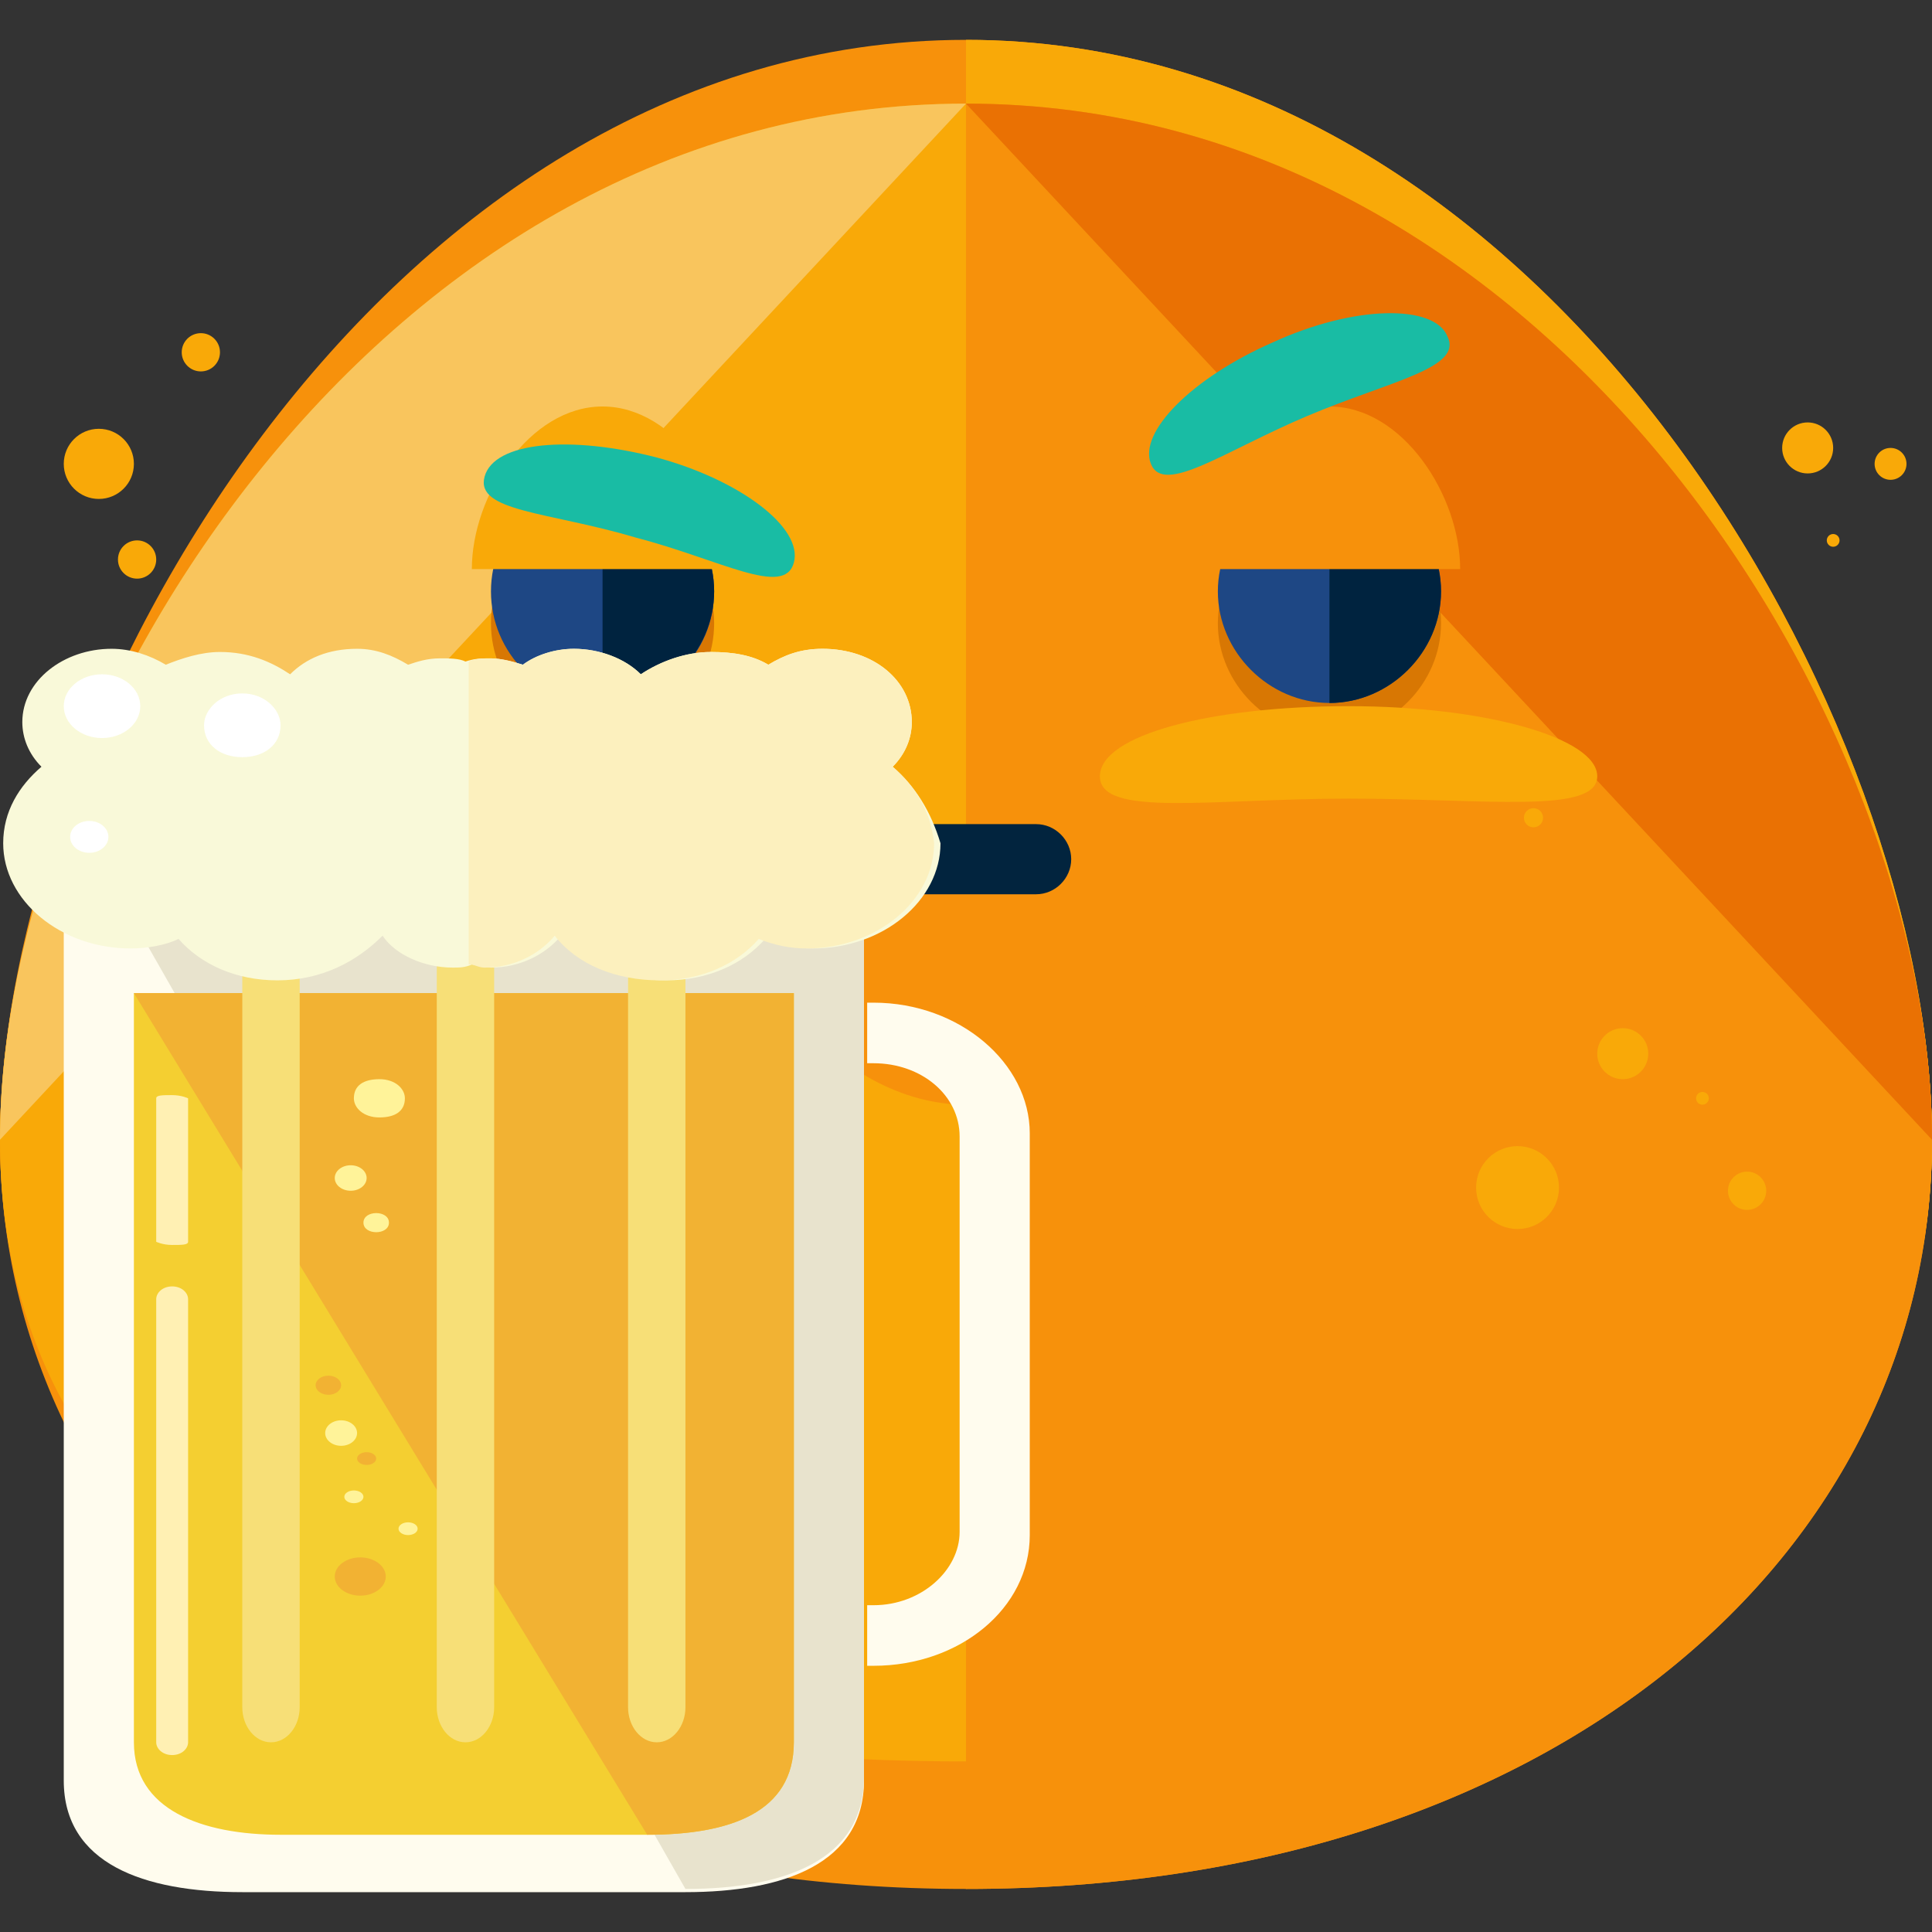 <?xml version="1.0" encoding="iso-8859-1"?>
<!-- Generator: Adobe Illustrator 19.0.0, SVG Export Plug-In . SVG Version: 6.00 Build 0)  -->
<svg version="1.1" id="Layer_1" xmlns="http://www.w3.org/2000/svg" xmlns:xlink="http://www.w3.org/1999/xlink" x="0px" y="0px"
	 viewBox="0 0 484.8 484.8" style="enable-background:new 0 0 484.8 484.8;" xml:space="preserve">
<rect x="0" y="0" width="484.8" height="484.8" fill="#333333" stroke="none"/>
<g>
	<path style="fill:#F7910B;" d="M484.8,286c0,104-95.2,188-242.4,188S0,390,0,286S95.2,26,242.4,26S484.8,182,484.8,286z"/>
	<path style="fill:#F7910B;" d="M484.8,286c0,104-95.2,156-242.4,156S0,390,0,286S95.2,10,242.4,10S484.8,182,484.8,286z"/>
</g>
<g>
	<path style="fill:#F9A908;" d="M242.4,10c147.2,0,242.4,172,242.4,276s-95.2,156-242.4,156"/>
	<path style="fill:#F9A908;" d="M484.8,286c0,104-95.2,156-242.4,156S0,390,0,286S95.2,26,242.4,26S484.8,182,484.8,286z"/>
</g>
<path style="fill:#F9C55D;" d="M0,286C0,182,95.2,26,242.4,26"/>
<path style="fill:#F7910B;" d="M242.4,26c147.2,0,242.4,156,242.4,260s-95.2,188-242.4,188"/>
<path style="fill:#EA7103;" d="M242.4,26c147.2,0,242.4,156,242.4,260"/>
<g>
	<circle style="fill:#F7910B;" cx="68.8" cy="262" r="4.8"/>
	<circle style="fill:#F7910B;" cx="32.8" cy="278" r="8.8"/>
	<circle style="fill:#F7910B;" cx="56.8" cy="246" r="1.6"/>
	<circle style="fill:#F7910B;" cx="93.6" cy="260.4" r="1.6"/>
</g>
<g>
	<circle style="fill:#F9A908;" cx="407.2" cy="264.4" r="6.4"/>
	<circle style="fill:#F9A908;" cx="427.2" cy="275.6" r="1.6"/>
	<circle style="fill:#F9A908;" cx="384.8" cy="205.2" r="2.4"/>
	<circle style="fill:#F9A908;" cx="380.8" cy="298" r="10.4"/>
	<circle style="fill:#F9A908;" cx="438.4" cy="298.8" r="4.8"/>
</g>
<g>
	<circle style="fill:#F7910B;" cx="60.8" cy="294" r="4"/>
	<circle style="fill:#F7910B;" cx="67.2" cy="226.8" r="3.2"/>
</g>
<g>
	<circle style="fill:#F9A908;" cx="24.8" cy="116.4" r="8.8"/>
	<circle style="fill:#F9A908;" cx="50.4" cy="88.4" r="4.8"/>
	<circle style="fill:#F9A908;" cx="460" cy="135.6" r="1.6"/>
	<circle style="fill:#F9A908;" cx="453.6" cy="112.4" r="6.4"/>
	<circle style="fill:#F9A908;" cx="474.4" cy="116.4" r="4"/>
	<circle style="fill:#F9A908;" cx="34.4" cy="140.4" r="4.8"/>
</g>
<path style="fill:#F7910B;" d="M301.6,219.6c0,20.8-26.4,57.6-59.2,57.6s-59.2-36.8-59.2-57.6"/>
<g>
	<circle style="fill:#D87703;" cx="151.2" cy="156.4" r="28"/>
	<path style="fill:#D87703;" d="M361.6,156.4c0,15.2-12.8,28-28,28s-28-12.8-28-28s12.8-28,28-28
		C349.6,128.4,361.6,141.2,361.6,156.4z"/>
</g>
<circle style="fill:#1E4784;" cx="151.2" cy="148.4" r="28"/>
<path style="fill:#00233F;" d="M151.2,120.4c15.2,0,28,12.8,28,28s-12.8,28-28,28"/>
<path style="fill:#1E4784;" d="M361.6,148.4c0,15.2-12.8,28-28,28s-28-12.8-28-28s12.8-28,28-28
	C349.6,120.4,361.6,133.2,361.6,148.4z"/>
<path style="fill:#00233F;" d="M333.6,120.4c15.2,0,28,12.8,28,28s-12.8,28-28,28"/>
<path style="fill:#F9A908;" d="M118.4,142.8c0-18.4,14.4-40.8,32.8-40.8s32.8,22.4,32.8,40.8"/>
<path style="fill:#F7910B;" d="M300.8,142.8c0-18.4,14.4-40.8,32.8-40.8s32.8,22.4,32.8,40.8"/>
<path style="fill:#F9C55D;" d="M208.8,194.8c0,9.6-28,5.6-62.4,5.6S84,205.2,84,194.8s28-17.6,62.4-17.6S208.8,185.2,208.8,194.8z"
	/>
<path style="fill:#F9A908;" d="M400.8,194.8c0,9.6-28,5.6-62.4,5.6s-62.4,4.8-62.4-5.6s28-17.6,62.4-17.6S400.8,185.2,400.8,194.8z"
	/>
<g>
	<path style="fill:#19BCA4;" d="M199.2,141.2c-2.4,8.8-18.4-0.8-40-6.4c-21.6-6.4-40-6.4-37.6-15.2c2.4-8.8,21.6-10.4,43.2-4.8
		C185.6,120.4,201.6,132.4,199.2,141.2z"/>
	<path style="fill:#19BCA4;" d="M288.8,116.4c3.2,8,18.4-3.2,39.2-12c20.8-8.8,39.2-12,35.2-20c-3.2-8-23.2-8-44,1.6
		C299.2,94.8,285.6,108.4,288.8,116.4z"/>
</g>
<path style="fill:#02243E;" d="M260,224.4h-34.4c-4.8,0-8.8-4-8.8-8.8s4-8.8,8.8-8.8H260c4.8,0,8.8,4,8.8,8.8S264.8,224.4,260,224.4
	z"/>
<path style="fill:#FFFCEE;" d="M16,200.4v246.4c0,20.8,20,28,44.8,28H172c24.8,0,44.8-7.2,44.8-28V200.4H16z"/>
<path style="fill:#E8E3CD;" d="M172,474c24.8,0,44.8-7.2,44.8-28V200.4H16"/>
<path style="fill:#F4CF31;" d="M33.6,249.2v188c0,16.8,16.8,23.2,36.8,23.2h92c20.8,0,36.8-5.6,36.8-23.2v-188H33.6z"/>
<path style="fill:#F2B233;" d="M162.4,460.4c20.8,0,36.8-5.6,36.8-23.2v-188H33.6"/>
<g>
	<path style="fill:#F7DF77;" d="M75.2,428.4c0,4.8-3.2,8.8-7.2,8.8l0,0c-4,0-7.2-4-7.2-8.8v-196c0-4.8,3.2-8.8,7.2-8.8l0,0
		c4,0,7.2,4,7.2,8.8V428.4z"/>
	<path style="fill:#F7DF77;" d="M124,428.4c0,4.8-3.2,8.8-7.2,8.8l0,0c-4,0-7.2-4-7.2-8.8v-196c0-4.8,3.2-8.8,7.2-8.8l0,0
		c4,0,7.2,4,7.2,8.8V428.4z"/>
	<path style="fill:#F7DF77;" d="M172,428.4c0,4.8-3.2,8.8-7.2,8.8l0,0c-4,0-7.2-4-7.2-8.8v-196c0-4.8,3.2-8.8,7.2-8.8l0,0
		c4,0,7.2,4,7.2,8.8V428.4z"/>
</g>
<ellipse style="fill:#FCF0BE;" cx="91.2" cy="208.4" rx="32" ry="26.4"/>
<path style="fill:#F9F9D9;" d="M224,192.4c3.2-3.2,4.8-7.2,4.8-11.2c0-10.4-9.6-18.4-22.4-18.4c-5.6,0-9.6,1.6-13.6,4
	c-4-2.4-8.8-3.2-14.4-3.2c-6.4,0-12.8,2.4-17.6,5.6c-4-4-10.4-6.4-16.8-6.4c-4.8,0-9.6,1.6-12.8,4c-2.4-0.8-5.6-1.6-8-1.6
	s-4,0-6.4,0.8c-1.6-0.8-4-0.8-6.4-0.8c-3.2,0-5.6,0.8-8,1.6c-4-2.4-8-4-12.8-4c-7.2,0-12.8,2.4-16.8,6.4c-4.8-3.2-10.4-5.6-17.6-5.6
	c-4.8,0-9.6,1.6-13.6,3.2c-4-2.4-8.8-4-13.6-4c-12,0-22.4,8-22.4,18.4c0,4,1.6,8,4.8,11.2c-5.6,4.8-9.6,11.2-9.6,19.2
	c0,14.4,14.4,26.4,32,26.4c4,0,8.8-0.8,12-2.4C50.4,242,59.2,246,69.6,246c11.2,0,20-4.8,26.4-11.2c3.2,4.8,10.4,8,17.6,8
	c1.6,0,3.2,0,4.8-0.8c1.6,0,3.2,0.8,4.8,0.8c7.2,0,13.6-3.2,17.6-8c5.6,7.2,15.2,11.2,26.4,11.2c10.4,0,19.2-4,24.8-10.4
	c4,1.6,8,2.4,12,2.4c17.6,0,32-12,32-26.4C233.6,203.6,229.6,197.2,224,192.4z"/>
<path style="fill:#FFF399;" d="M101.6,275.6c0,3.2-2.4,4.8-6.4,4.8s-6.4-2.4-6.4-4.8c0-3.2,2.4-4.8,6.4-4.8S101.6,273.2,101.6,275.6
	z"/>
<ellipse style="fill:#F2B233;" cx="90.4" cy="395.6" rx="6.4" ry="4.8"/>
<g>
	<ellipse style="fill:#FFF399;" cx="88" cy="295.6" rx="4" ry="3.2"/>
	<ellipse style="fill:#FFF399;" cx="85.6" cy="359.6" rx="4" ry="3.2"/>
	<path style="fill:#FFF399;" d="M97.6,306.8c0,1.6-1.6,2.4-3.2,2.4s-3.2-0.8-3.2-2.4s1.6-2.4,3.2-2.4S97.6,305.2,97.6,306.8z"/>
</g>
<ellipse style="fill:#F2B233;" cx="82.4" cy="347.6" rx="3.2" ry="2.4"/>
<g>
	<ellipse style="fill:#FFF399;" cx="102.4" cy="383.6" rx="2.4" ry="1.6"/>
	<ellipse style="fill:#FFF399;" cx="88.8" cy="375.6" rx="2.4" ry="1.6"/>
</g>
<ellipse style="fill:#F2B233;" cx="92" cy="366" rx="2.4" ry="1.6"/>
<g>
	<path style="fill:#FFF0B3;" d="M47.2,437.2c0,1.6-1.6,3.2-4,3.2l0,0c-2.4,0-4-1.6-4-3.2V326c0-1.6,1.6-3.2,4-3.2l0,0
		c2.4,0,4,1.6,4,3.2V437.2z"/>
	<path style="fill:#FFF0B3;" d="M47.2,311.6c0,0.8-1.6,0.8-4,0.8l0,0c-2.4,0-4-0.8-4-0.8v-36c0-0.8,1.6-0.8,4-0.8l0,0
		c2.4,0,4,0.8,4,0.8V311.6z"/>
</g>
<path style="fill:#FCF0BE;" d="M224,192.4c3.2-3.2,4.8-7.2,4.8-11.2c0-10.4-9.6-18.4-22.4-18.4c-5.6,0-9.6,1.6-13.6,4
	c-4-2.4-8.8-3.2-14.4-3.2c-6.4,0-12.8,2.4-17.6,5.6c-4-4-10.4-6.4-16.8-6.4c-4.8,0-9.6,1.6-12.8,4c-2.4-0.8-5.6-1.6-8-1.6
	c-1.6,0-4,0-5.6,0.8v76c1.6,0,2.4,0.8,4,0.8c7.2,0,13.6-3.2,17.6-8c5.6,7.2,15.2,11.2,26.4,11.2c10.4,0,19.2-4,24.8-10.4
	c4,1.6,8,2.4,12,2.4c17.6,0,32-12,32-26.4C233.6,203.6,229.6,197.2,224,192.4z"/>
<path style="fill:#FFFCEE;" d="M219.2,251.6c-0.8,0-1.6,0-1.6,0v15.2c0.8,0,1.6,0,1.6,0c12,0,21.6,8,21.6,18.4v99.2
	c0,9.6-9.6,18.4-21.6,18.4c-0.8,0-1.6,0-1.6,0V418c0.8,0,1.6,0,1.6,0c21.6,0,39.2-14.4,39.2-32.8V284.4
	C258.4,266.8,240.8,251.6,219.2,251.6z"/>
<g>
	<ellipse style="fill:#FFFFFF;" cx="25.6" cy="177.2" rx="9.6" ry="8"/>
	<path style="fill:#FFFFFF;" d="M70.4,182c0,4.8-4,8-9.6,8s-9.6-3.2-9.6-8c0-4,4-8,9.6-8S70.4,178,70.4,182z"/>
	<ellipse style="fill:#FFFFFF;" cx="22.4" cy="210" rx="4.8" ry="4"/>
</g>
<g>
</g>
<g>
</g>
<g>
</g>
<g>
</g>
<g>
</g>
<g>
</g>
<g>
</g>
<g>
</g>
<g>
</g>
<g>
</g>
<g>
</g>
<g>
</g>
<g>
</g>
<g>
</g>
<g>
</g>
</svg>
